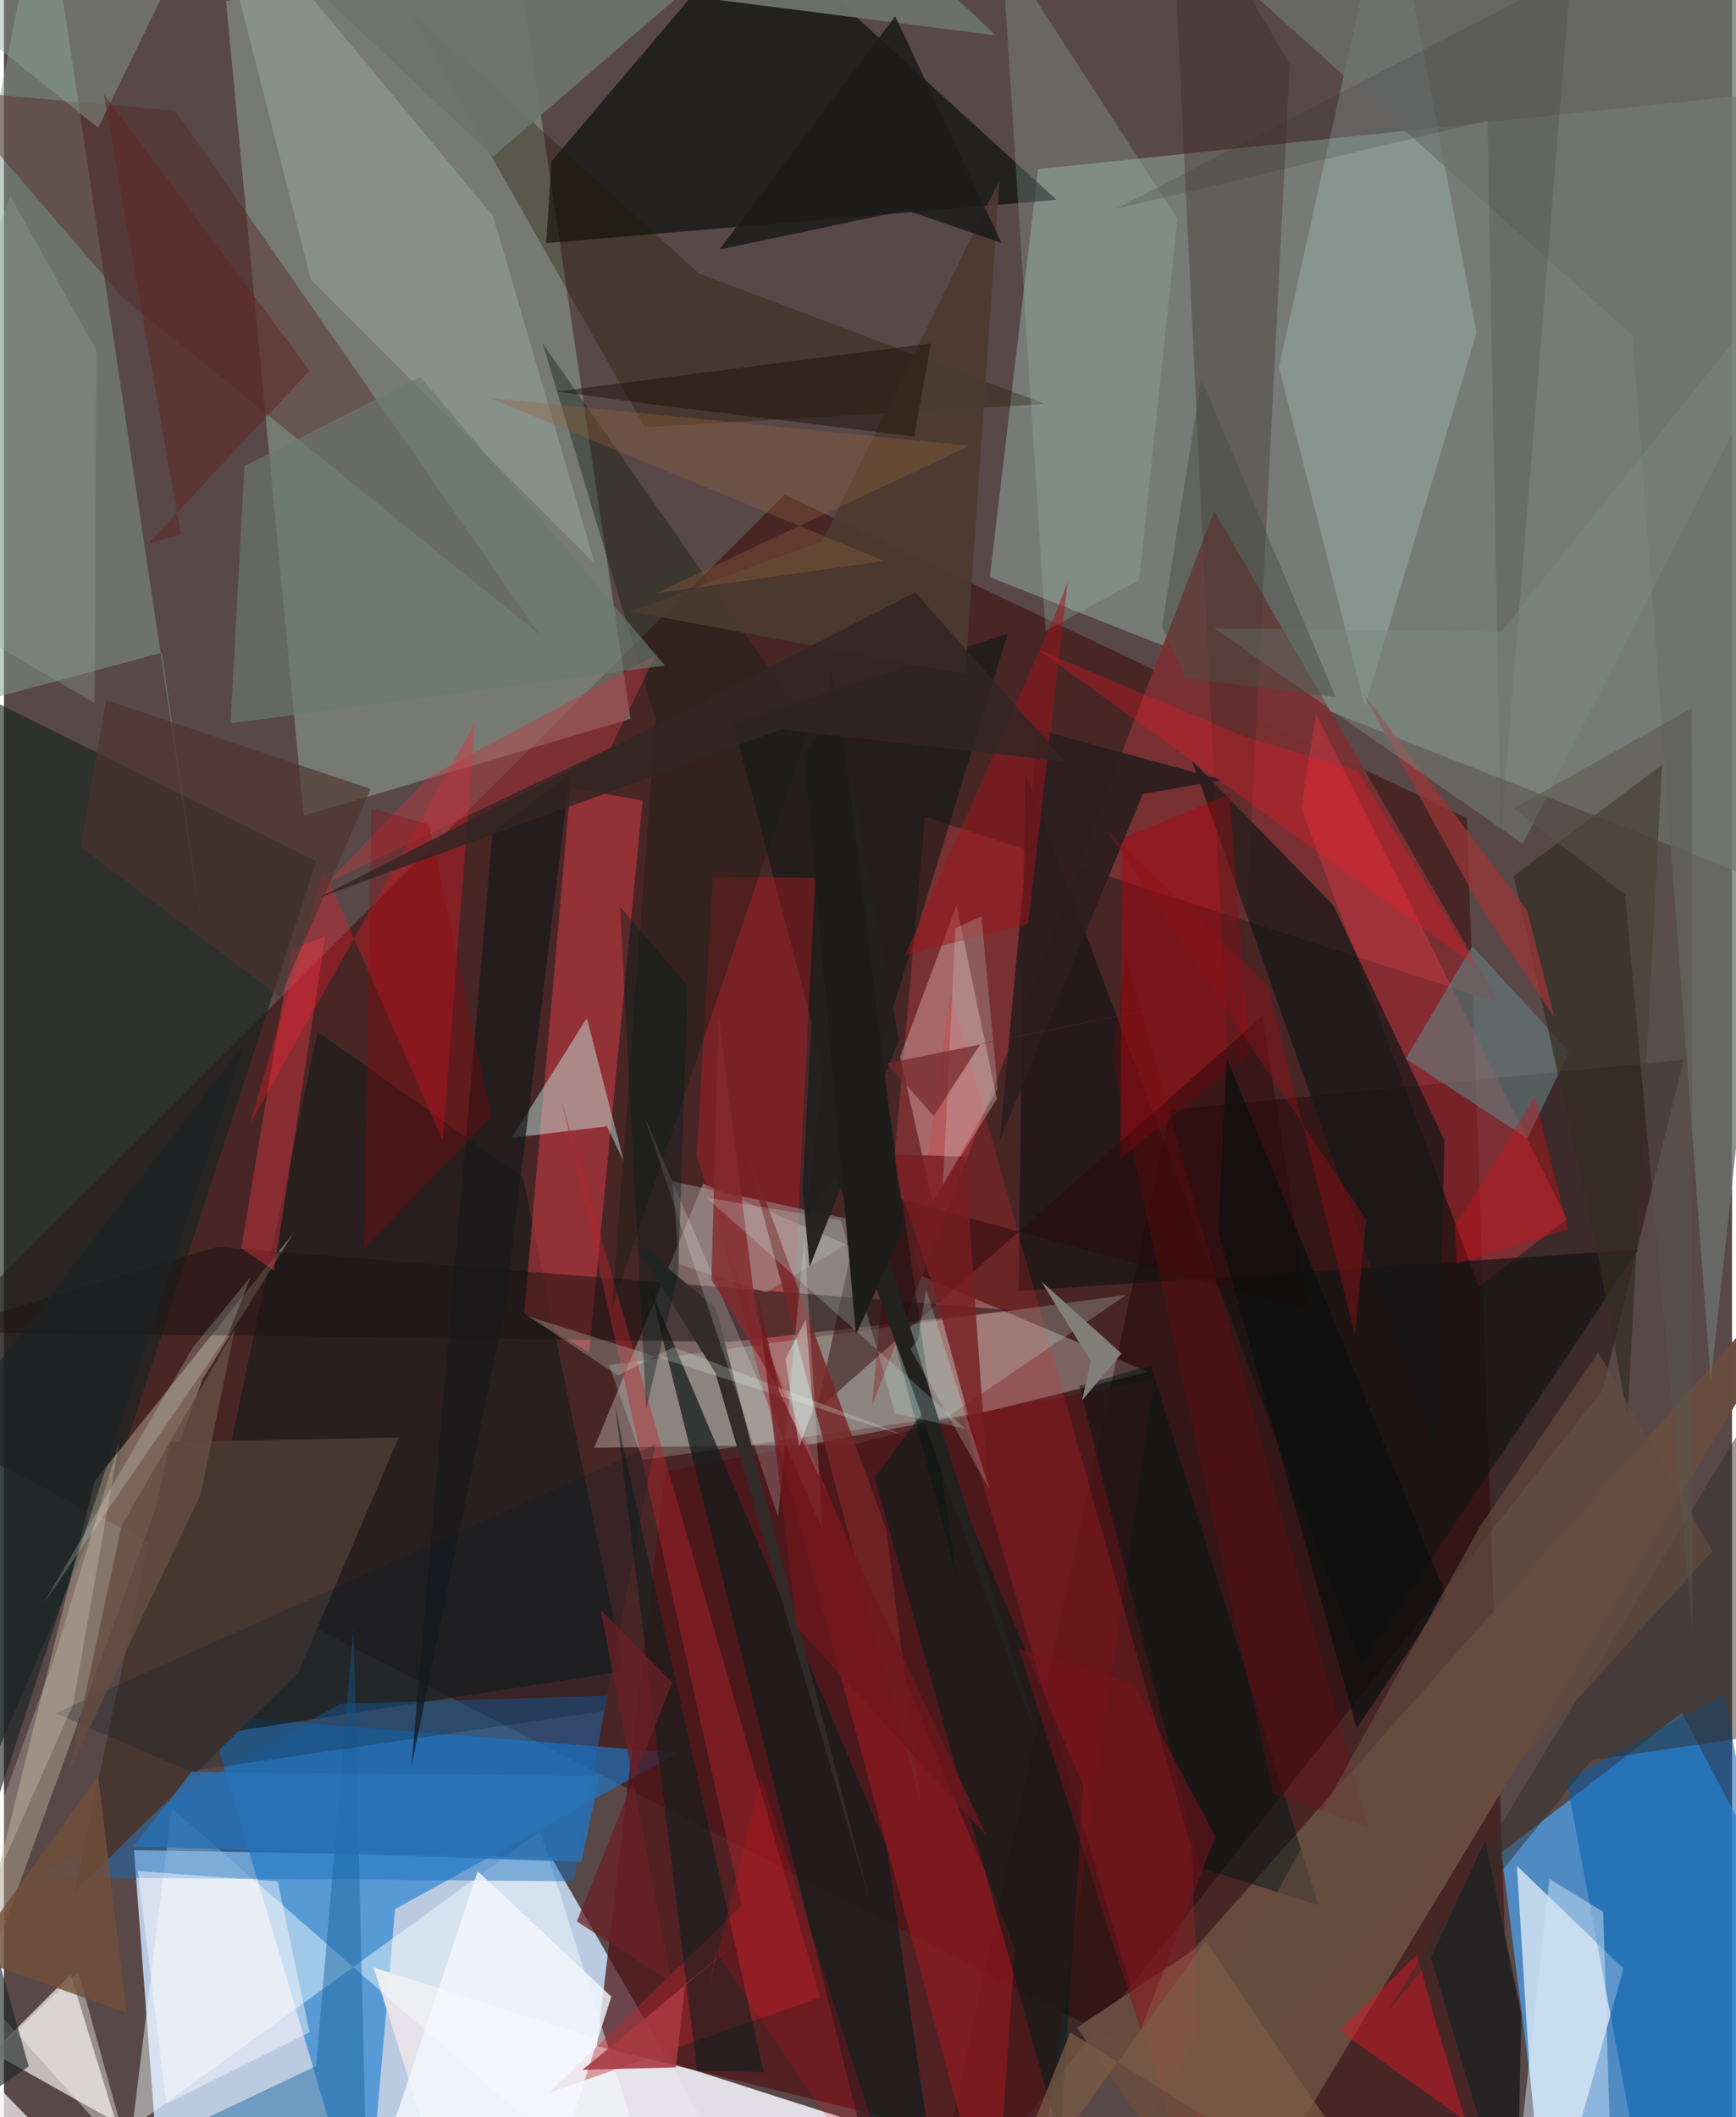 <svg xmlns="http://www.w3.org/2000/svg" width="228" height="278" viewBox="0 0 836 1024"><path fill="#584848" d="M0 0h836v1024H0z"/><path fill="#bfd2e9" fill-opacity=".945" d="M62.91 894.863l201.774 3.364L372.959 1086H77.362z"/><path fill="#400f0f" fill-opacity=".588" d="M377.691 239.217L707.74 395.78 731.166 1086-62 677.871z"/><path fill="#889891" fill-opacity=".639" d="M898 445.06L863.757 43.861 500.295 81.776l-23.367 197.431z"/><path fill="#4ba6f3" fill-opacity=".71" d="M747.662 1079.55L898 992.86l-86.272-164.47-87.268 67.728z"/><path fill="#c6ffe7" fill-opacity=".275" d="M303.116 347.672L248.667-18.972 107.397.397l37.574 394.092z"/><path fill="#aea09c" fill-opacity=".506" d="M412.315 698.286l140.96-34.77-215.058-91.04-52.692 127.783z"/><path fill="#1b7bcf" fill-opacity=".612" d="M189.216 923.415L175.095 1086l-76.08-256.503 226.82 18.387z"/><path fill="#160000" fill-opacity=".412" d="M564.264 536.856l248.319-24.36-39.301 160.061L445.75 1086z"/><path fill="#000907" fill-opacity=".608" d="M362.62-37.143L509.256 96.659l-246.933 20.893 2.577-39.517z"/><path fill="#e8e3eb" fill-opacity=".961" d="M178.793 951.581L220.976 1086l-182.687-61.586 404.35 11.698z"/><path fill="#501418" fill-opacity=".733" d="M286.855 989.696l32.954-278.073 236.434-44.168-53.705 375.174z"/><path fill="#f1ebea" fill-opacity=".706" d="M32.238 954.965L72.444 1086l-23.421-62.563-54.612-30.614z"/><path fill="#d8e6f3" fill-opacity=".816" d="M731.907 902.435l5.93 95.892 8.142 87.673 37.52-133.878z"/><path fill="#783134" fill-opacity=".992" d="M723.526 485.086L585.536 247.28 419.952 679.974l25.684-284.862z"/><path fill="#16241f" fill-opacity=".62" d="M54.122 713.663l96.954-297.034-189.339-93.953L-62 985.034z"/><path fill="#839c8f" fill-opacity=".51" d="M96.491 454.43L19.285-62-62 352.936l138.35-37.229z"/><path fill="#171d1b" fill-opacity=".647" d="M251.086 569.448l-99.32-70.415L79.58 842.376l220.544-34.144z"/><path fill="#e83e49" fill-opacity=".459" d="M283.086 653.99l-31.464-18.589 22.442-254.477 34.89 6.274z"/><path fill="#b0a28c" fill-opacity=".51" d="M43.93 716.341l96.313-120.247-44.09 70.854-126.206 347.696z"/><path fill="#674c3f" fill-opacity=".992" d="M591.771 1086L519.04 980.637l56.173-37.314L898 579.415z"/><path fill="#ffd7d3" fill-opacity=".337" d="M480.353 531.53l-31.115 49.39-15.713-69.68 27.295-73.305z"/><path fill="#bde4e0" fill-opacity=".243" d="M670.045-62l42.324 223.004-53.962 180.661L616.8 177.603z"/><path fill="#f9ffff" fill-opacity=".451" d="M62.125 1028.886l197.33-143.143L322.506 1086 81.134 874.402z"/><path fill="#176ebc" fill-opacity=".467" d="M162.465 824.091L16.283 907.95l259.318 1.96 16.126-89.777z"/><path fill="#041512" fill-opacity=".522" d="M485.574 306.415L352.938 350.05 460.9 763.422l-36.867-255.86z"/><path fill="#fc3b4a" fill-opacity=".329" d="M756.104 589.661L634.771 345.247l-7.28 45.414 86 231.684z"/><path fill="#045dae" fill-opacity=".525" d="M755.919 861.073L798.099 1086l73.373-44.4-39.027-222.56z"/><path fill="#ccfbf6" fill-opacity=".435" d="M299.935 561.9l-17.954-69.486-36.343 57.9 46.054-5.546z"/><path fill="#151414" fill-opacity=".682" d="M656.479 804.985L790.54 604.412l-299.71 20.005 3.21-250.423z"/><path fill="#de1a26" fill-opacity=".322" d="M392.48 424.648L378.57 701.85l-43.317-142.894 7.608-134.929z"/><path fill="#971a21" fill-opacity=".631" d="M488.999 942.694l-11.364-30.08-129.519-311.62L479.243 1086z"/><path fill="#532a28" fill-opacity=".459" d="M82.979 53.576l176.169 253.328L57.362 143.956-29.15 43.526z"/><path fill="#161717" fill-opacity=".737" d="M696.864 551.4l-3.437 151.78-118.702-335.31 68.431 70.024z"/><path fill="#f1272d" fill-opacity=".2" d="M581.915 1086l-141.42-480.634 17.558-125.06 116.575 414.51z"/><path fill="#cef3e7" fill-opacity=".224" d="M456.644 685.247L308.943 706.14l-16.225-45.896 250.15-33.908z"/><path fill="#95a49c" fill-opacity=".545" d="M98.332-62l138.303 166.475 49.22 168.268L148.45 135.261z"/><path fill="#131c1c" fill-opacity=".733" d="M426.87 893.069L455.02 1086l-33.277-26.434L312.55 622.973z"/><path fill="#001d1a" fill-opacity=".529" d="M522.249 863.719l-11.312 171.269L421.2 714.62l23.605-31.77z"/><path fill="#1d1213" fill-opacity=".514" d="M487.61 633.765L351.723 648.98l-385.03-4.79 136.494-41.113z"/><path fill="#6c726e" fill-opacity=".753" d="M787.836 162.228L538.582-62 898 2.85l-72.316 665.16z"/><path fill="#ac0712" fill-opacity=".49" d="M541.205 405.396l51.703-21.27 9.318 125.96-62.305 50.55z"/><path fill="#ff1929" fill-opacity=".318" d="M154.652 420.345l57.61 131.34 15.56-201.893-108.743 193.7z"/><path fill="#211502" fill-opacity=".333" d="M195.207 3.893L310.053 206.6l193.688-11.2-167.458-63.076z"/><path fill="#473730" d="M80.348 697.439L34.175 914.995 142.416 808.91l48.616-113.66z"/><path fill="#3a2724" fill-opacity=".345" d="M594.7 569.176L564.304-62l40.933 64.182 16.791 29.02z"/><path fill="#667b7e" fill-opacity=".624" d="M710.354 457.626l-32.25 54.42 58.846 38.604 20.302-42.017z"/><path fill="#bc252d" fill-opacity=".412" d="M356.943 921.76l-87.29-389.967 125.212 434.232-131.286 46.27z"/><path fill="#342d23" fill-opacity=".714" d="M770.136 602.19L730.43 423.64l71.735-53.847-16.694 315.366z"/><path fill="#a1bfb8" fill-opacity=".259" d="M503.915 305.167l45.215-24.754 18.581-174.638L482.698-25.55z"/><path fill="#d61826" fill-opacity=".486" d="M645.874 982.095l37.76-36.647 9.175 33.37 14.226 46.884z"/><path fill="#1b659f" fill-opacity=".475" d="M151 999.317l-114.887 54.45 139.494 6.296-6.526-272.962z"/><path fill="#6d746d" fill-opacity=".941" d="M479.812 17.103L395.905-62 236.672 75.694 126.977-27.918z"/><path fill="#a39b98" fill-opacity=".471" d="M323.507 571.357l99.142 21.281-53.805 32.455-42.233-13.618z"/><path fill="#290a0c" fill-opacity=".486" d="M608.834 491.398l22.454 142.68-214.934-58.876-23.026 106.9z"/><path fill="#141e13" fill-opacity=".412" d="M260.578 166.032l54.73 181.823-21.193 285.066 95.74-281.588z"/><path fill="#2c1e1f" fill-opacity=".918" d="M550.902 384.052l-69.195 167.605 18.404-198.832 89.24 24.441z"/><path fill="#18191b" fill-opacity=".737" d="M236.39 402.42l37.328-27.897-31.474 258.14-45.123 221.785z"/><path fill="#9c161d" fill-opacity=".529" d="M435.954 462.016l59.546-15.258 19.075-165.195-6.892 17.847z"/><path fill="#fc3944" fill-opacity=".353" d="M130.66 614.613l24.83-161.805-16.452 6.236-24.224 144.676z"/><path fill="#ff121e" fill-opacity=".278" d="M601.101 356.597l53.573 16.118 57.718 94.88-211.92-153.289z"/><path fill="#91aa9f" fill-opacity=".416" d="M100.953-51.93L628.273-.594-35.926-3.276l81.493 65.031z"/><path fill="#071e1d" fill-opacity=".514" d="M367.609 1002.304l-32.258-.783L295.4 677.495l3.851 20.712z"/><path fill="#322b2a" fill-opacity=".984" d="M303.037 598.116l41.143 65.883 75.333 257.761-75.106-289.108z"/><path fill="#001817" fill-opacity=".49" d="M520.273 670.306l58.197 233 57.425 18.11-81.017-261.021z"/><path fill="#828079" fill-opacity=".996" d="M521.567 677.326l19.048-22.701-38.747-34.823 23.934 38.563z"/><path fill="#f4f7fd" fill-opacity=".804" d="M293.827 965.707L255.607 1086h-86.662l60.249-180.947z"/><path fill="#771e22" fill-opacity=".812" d="M476.191 720.143l-11.358-160.69-36.785-1.229 21.77 64.832z"/><path fill="#302e29" fill-opacity=".482" d="M768.026 851.376l-98.544 121.475L898 595.979l-2.054 236.558z"/><path fill="#b93c42" fill-opacity=".459" d="M205.347 375.985l109.996-59.15-21.889 44.785-137.206 65.35z"/><path fill="#993537" fill-opacity=".753" d="M657.307 335.032l79.565 105.266 13.207 51.756-34.902-51.604z"/><path fill="#fffffa" fill-opacity=".38" d="M-62 1046.975l98.007-93.11 25.046 90.76-75.818-84.747z"/><path fill="#6b7870" fill-opacity=".659" d="M201.478 182.317l-85.121 43.1-6.758 124.418 210.144-27.926z"/><path fill="#dcfbf1" fill-opacity=".208" d="M454.228 573.087l26.52-46.43-7.877-83.51-12.573 5.766z"/><path fill="#772427" fill-opacity=".812" d="M386.912 661.09l-29.506-110.575 69.433 189.049 16.637 132.778z"/><path fill="#333432" fill-opacity=".204" d="M717.727 58.36l6.41 345.515 33.934-416.64-220.119 113.811z"/><path fill="#4c3a2f" fill-opacity=".914" d="M395.84 261.778l85.807-174.752-16.584 239.003-162.03-30.265z"/><path fill="#fffbfc" fill-opacity=".192" d="M374.502 733.818l12.702-134.99 8.845 141.232-86.198-199.997z"/><path fill="#1b2224" fill-opacity=".616" d="M116.665 504.092L-62 1050.852l73.984-51.441L-62 736.429z"/><path fill="#dffce7" fill-opacity=".208" d="M19.269 775.391l89.213-130.053 11.001-27.978-28.087 34.322z"/><path fill="#fffbff" fill-opacity=".451" d="M132.412 909.976l-67.614-5.036 13.736 112.583 69.293-34.598z"/><path fill="#852b2f" fill-opacity=".82" d="M342.25 618.916l36.024 58.311-14.104-40.823-18.41-144.2z"/><path fill="#252323" d="M731.636 1086l-41.252-139.217 26.222-56.604 17.465 84.143z"/><path fill="#4d342e" fill-opacity=".651" d="M49.38 338.64l127.998 42.91-43.783 100.67-96.4-72.55z"/><path fill="#8fa49a" fill-opacity=".329" d="M-62 277.979L2.982 94.672l41.715 74.883-.926 170.458z"/><path fill="#232221" fill-opacity=".996" d="M397.272 509.794l104.65 336.476-99.474-277.746-14.692 21.722z"/><path fill="#79887d" fill-opacity=".471" d="M585.433 303.853l149.272 104.243L898 88.418 724.398 305.491z"/><path fill="#0c0f0f" fill-opacity=".706" d="M587.579 595.899l66.848 240.01 43.114-64.393-106.041-260.1z"/><path fill="#d3e5f7" fill-opacity=".478" d="M777.717 1057.506L728.107 1086l19.538-177.22 26.036 15.926z"/><path fill="#071c29" fill-opacity=".239" d="M315.053 698.572L24.893 828.638l65.054 28.061 200.218-29.123z"/><path fill="#2872b5" fill-opacity=".816" d="M288.146 858.944l-8.739 41.648-216.657-7.55L90.71 857z"/><path fill="#94633e" fill-opacity=".345" d="M467.208 215.59L315.45 286.97l110.33-15.688-190.898-78.827z"/><path fill="#cefffe" fill-opacity=".204" d="M465.272 691.1L339.818 579.215l65.011 10.963 26.294 93.485z"/><path fill="#e8fdee" fill-opacity=".227" d="M437.553 694.968l-113.69-43.449-26.815 13.78-43.26-28.64z"/><path fill="#fdf1e5" fill-opacity=".224" d="M55.827 697.467L33.424 824.476-62 1039.976l86.3-237.921z"/><path fill="#1f140b" fill-opacity=".49" d="M448.394 166.112l-8.043 45.02-121.998-14.982-50.907-6.798z"/><path fill="#7d0a10" fill-opacity=".278" d="M535.93 511.246l78.067 356.159 45.984 16.27L542.649 461.56z"/><path fill="#654d3f" fill-opacity=".639" d="M771.317 654.036l55.157 96.194-304.117 333.176 191.74-345.182z"/><path fill="#4b5047" fill-opacity=".498" d="M571.522 327.895l-11.298-24.93 18.997-119.77 65.092 154.08z"/><path fill="#6b2026" fill-opacity=".749" d="M323.284 813.837L288.68 778.57l34.265 180.376-45.777-29.607z"/><path fill="#a83940" fill-opacity=".878" d="M325.031 999.941l4.513-40.15 24.486-19.835-74.147 61.134z"/><path fill="#1c1c1b" fill-opacity=".867" d="M436.497 101.666l46.097 15.855L431.162 7.859l-84.945 112.814z"/><path fill="#970009" fill-opacity=".294" d="M174.271 603.8l61.55-63.507-30.195-141.514-27.897-7.846z"/><path fill="#f5f1f5" fill-opacity=".741" d="M-62 948.164l72.881 75.264 51.23 44.199L9.986 1086z"/><path fill="#22201f" fill-opacity=".957" d="M400.017 322.354l-13.712 252.883 3.467 37.424 43.145-109.6z"/><path fill="#5f2826" fill-opacity=".522" d="M85.562 258.595l-15.57 4.158 77.852-83.52-99.56-133.676z"/><path fill="#7d5b46" fill-opacity=".725" d="M581.487 938.782L680.83 1086 515.859 983.02 474.35 1086z"/><path fill="#1e1c1b" d="M386.98 364.428l25.224 281.11 23.034-51.5L404.56 343.62z"/><path fill="#d00f18" fill-opacity=".365" d="M740.655 530.322l16.019 64.339-53.78 16.42-1.097-17.68z"/><path fill="#021a1c" fill-opacity=".388" d="M330.711 476.89l-4.536 139.03-15.467 65.531L298.08 438.6z"/><path fill="#322623" fill-opacity=".831" d="M513.46 368.425l-72.551-81.862-288.556 147.622 223.727-81.408z"/><path fill="#7a141b" fill-opacity=".49" d="M549.926 981.718l36.126-93.542-39.385-73.779-55.753-17.107z"/><path fill="#714f3a" fill-opacity=".812" d="M59.316 973.494l-96.402-34.35-5.587 42.952 88.245-123.29z"/><path fill="#70181c" fill-opacity=".729" d="M383.514 786.748l-19.327-161.981 10.896 48.113 100.214 215.097z"/><path fill="#664e41" fill-opacity=".816" d="M31.315 856.925l63.872-134.17 16.422-79.657-54.674 94.754z"/><path fill="#59564c" fill-opacity=".518" d="M784.267 432.677l-53.934-41.627 86.203-48.592.362 446.288z"/><path fill="#8d1118" fill-opacity=".455" d="M611.424 476.31l-77.466-74.237 125.046 187.78-5.464 55.632z"/><path fill="#75292d" fill-opacity=".725" d="M472.448 504.9l170.769-34.814-216.07 44.293 22.664 25.38z"/><path fill="#fb091a" fill-opacity=".173" d="M340.979 962.15l25.37-102.553L439.093 1086l-95.05-142.776z"/><path fill="#eefffa" fill-opacity=".365" d="M384.75 699.615l6.677-17.773-3.443-43.798-9.994 19.278z"/><path fill="#f0fff1" fill-opacity=".204" d="M476.763 720.274l-38.25-67.87 3.614-4.311 4.04-24.36z"/></svg>
